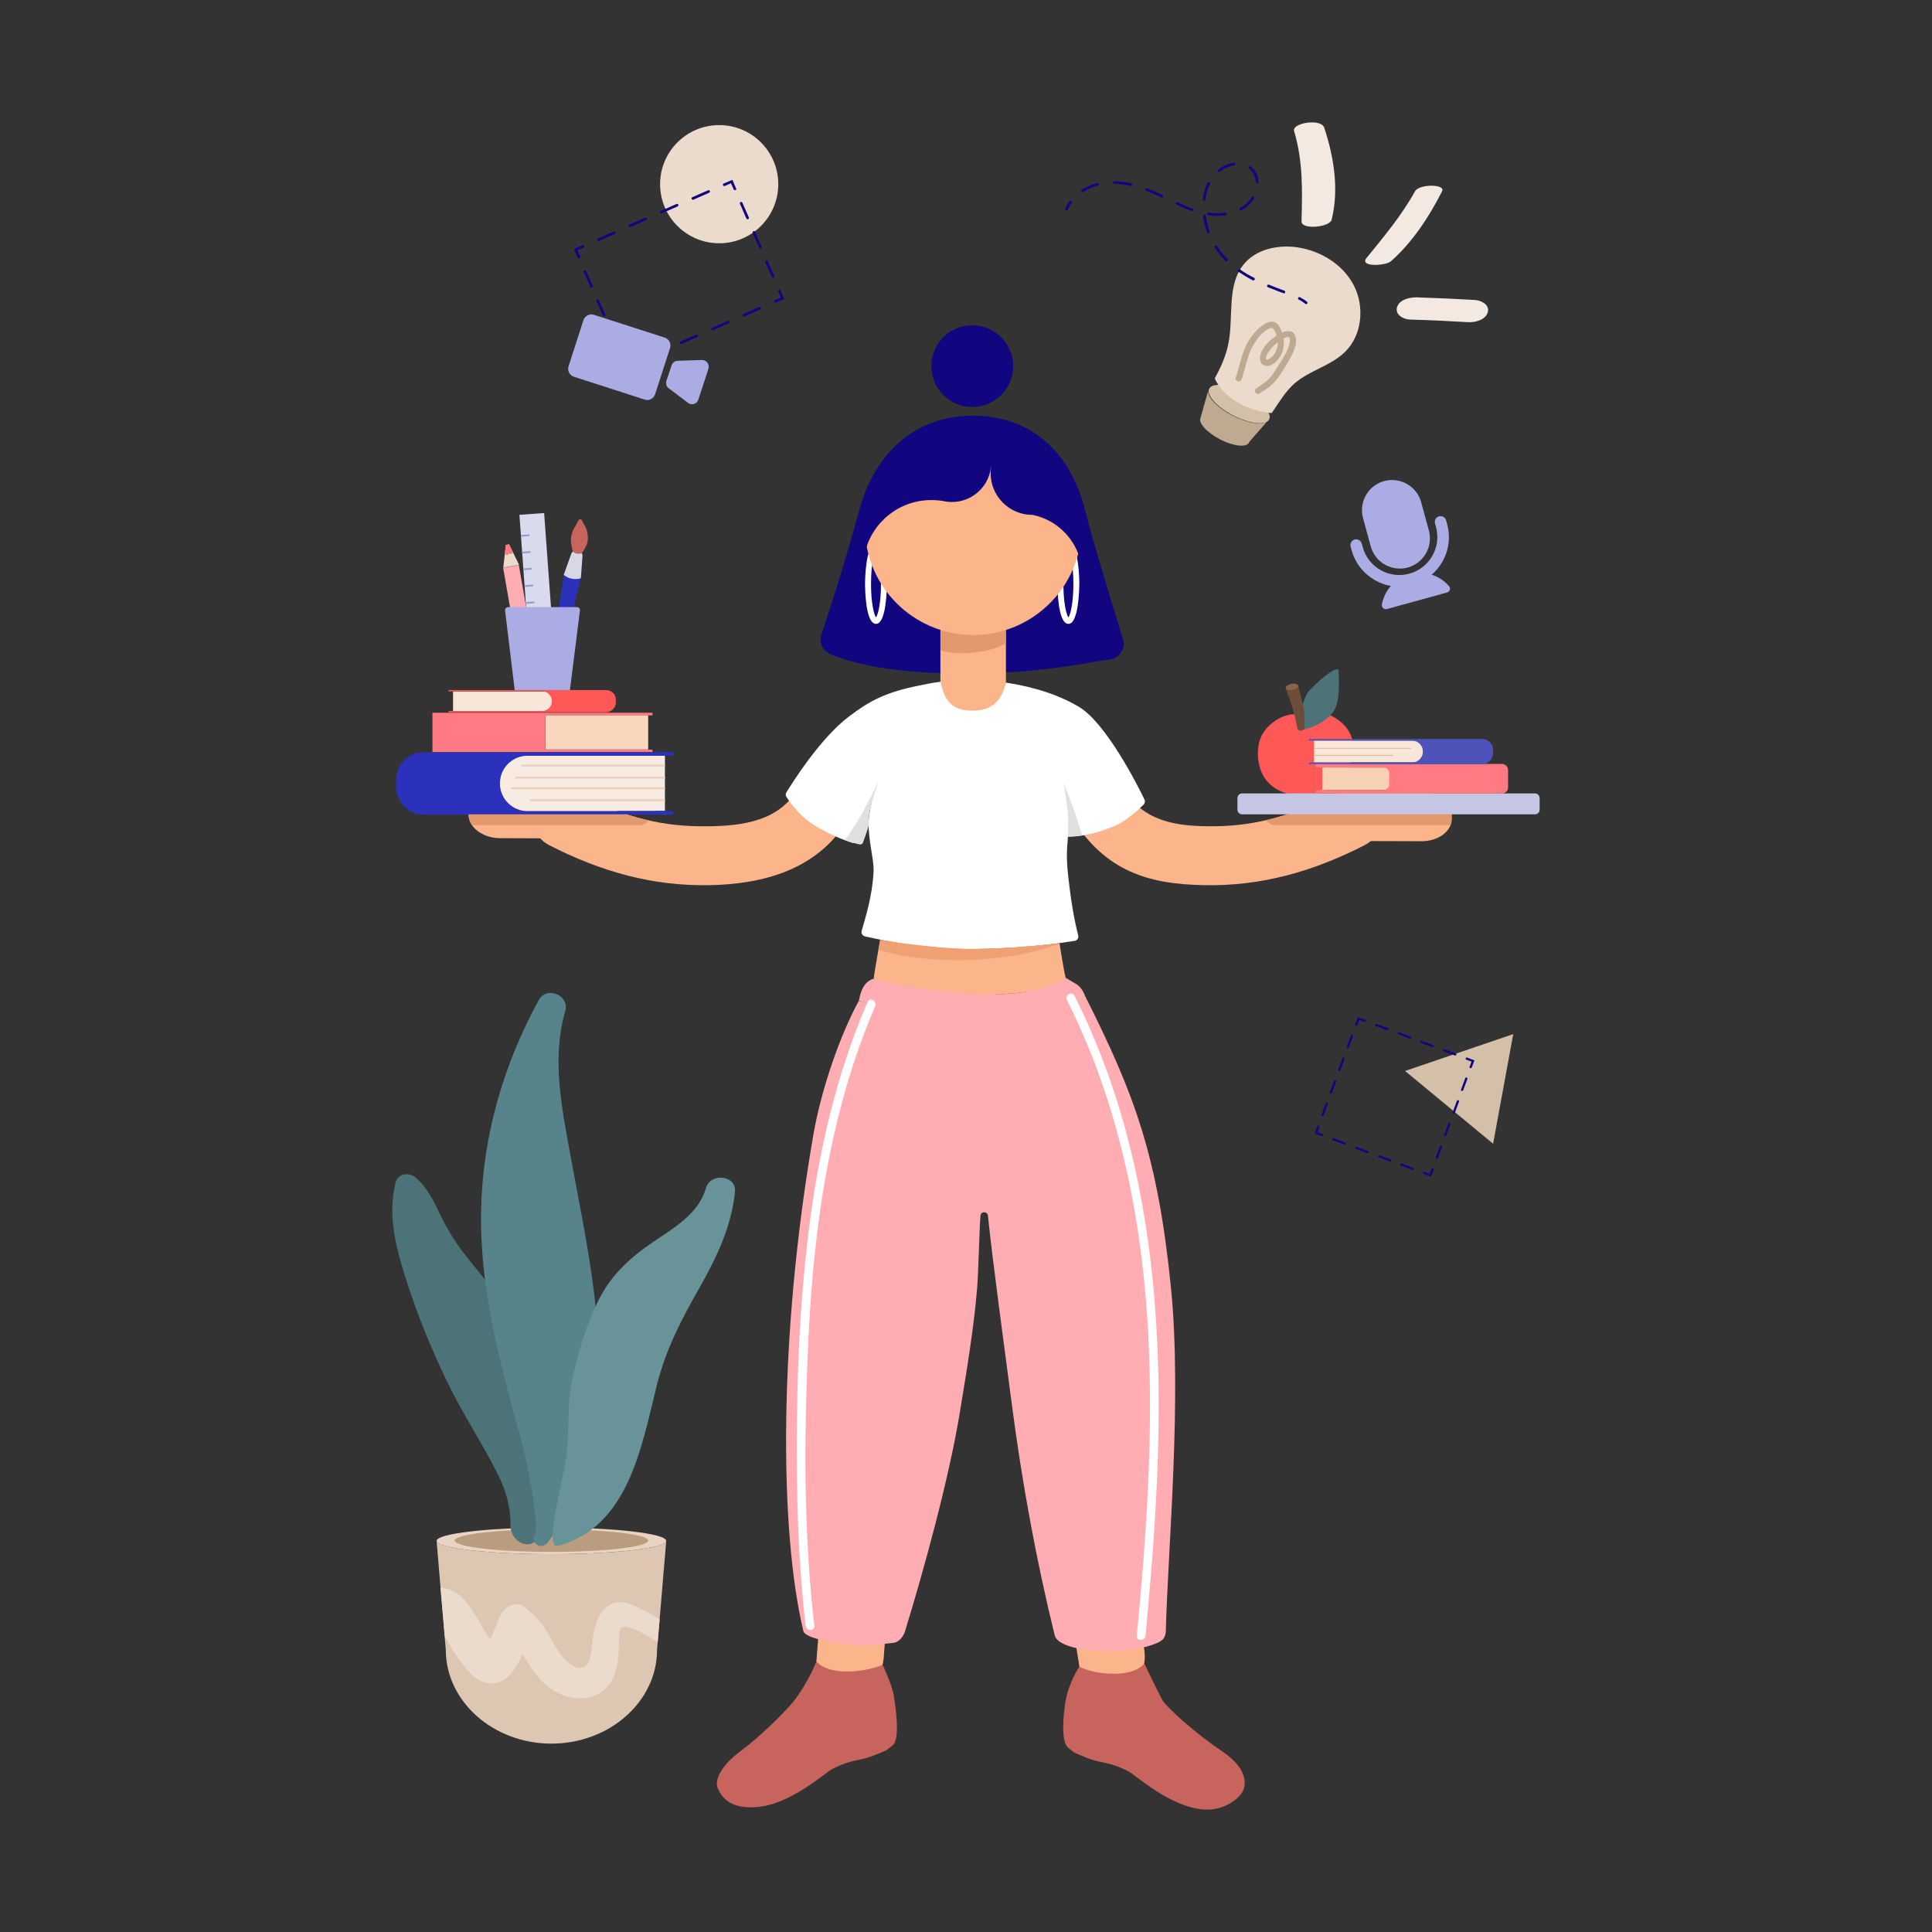 <svg version="1.1" id="Layer_1" xmlns="http://www.w3.org/2000/svg" xmlns:xlink="http://www.w3.org/1999/xlink" x="0px" y="0px"
     viewBox="0 0 1200 1200" style="enable-background:new 0 0 1200 1200;" xml:space="preserve">
<rect x="0" y="0" width="1200" height="1200" fill="#333333" stroke="none"/>
<style type="text/css">
	.st0{fill:#FCB58A;}
	.st1{fill:#7A5734;}
	.st2{fill:#DEC7B2;}
	.st3{fill:#E8D4C1;}
	.st4{fill:#BA9C7E;}
	.st5{fill:#EBDBCD;}
	.st6{fill:#4C7378;}
	.st7{fill:#57848A;}
	.st8{fill:#689399;}
	.st9{fill:#D4BFA9;}
	.st10{fill:#110580;}
	.st11{fill:#001D80;}
	.st12{fill:#FFFFFF;}
	.st13{fill:none;}
	.st14{fill:#E3996D;}
	.st15{fill:#FFADB2;}
	.st16{fill:#AAACE3;}
	.st17{fill:#DADAED;}
	.st18{fill:#989BD7;}
	.st19{fill:#FF7A82;}
	.st20{fill:#2B31BA;}
	.st21{fill:#F8D7BC;}
	.st22{fill:#F8ECE2;}
	.st23{fill:#EBD0BE;}
	.st24{fill:#F8E7D8;}
	.st25{fill:#FF5856;}
	.st26{fill:#D7D7E6;}
	.st27{fill:#C7645D;}
	.st28{fill:#6B4D3A;}
	.st29{fill:#8A634B;}
	.st30{fill:#C5C6E3;}
	.st31{fill:#F8D0B3;}
	.st32{fill:#4E53BA;}
	.st33{fill:#DEBCA7;}
	.st34{fill:#BFA990;}
	.st35{fill:#F3E9E1;}
	.st36{fill:#E0E0E0;}
	.st37{fill:#F0A173;}
</style>
    <g>
	<path class="st0" d="M882.8,522.5l-31.2-0.1c-10.6-0.1-19.3-6.6-19.4-14.4v-2.7c-0.1-7.8,8.4-14.1,18.9-14l31.2,0.1
		c10.6,0.1,19.3,6.6,19.4,14.4v2.7C901.8,516.3,893.3,522.6,882.8,522.5z"/>
        <path class="st0" d="M341.7,520.7l-31.2-0.1c-10.6-0.1-19.3-6.6-19.4-14.4v-2.7c-0.1-7.8,8.4-14.1,18.9-14l31.2,0.1
		c10.6,0.1,19.3,6.6,19.4,14.4v2.7C360.7,514.5,352.2,520.8,341.7,520.7z"/>
        <path class="st0" d="M510.8,984c-1.2,15.9-2.4,31.8-3.7,47.7c-0.8,10.6,11.6,19.1,21.9,18.6c12.4-0.6,19.1-10.1,19.9-20.8
		c1.2-15.9,2.4-31.8,3.7-47.7c0.8-10.6-11.6-19.1-21.9-18.6C518.3,963.8,511.7,973.3,510.8,984L510.8,984z"/>
        <path class="st0" d="M663.1,989c2.5,15.7,5,31.5,7.5,47.2c1.7,10.5,15.7,15.9,25.6,13c11.9-3.5,16.2-14.2,14.5-24.8
		c-2.5-15.7-5-31.5-7.5-47.2c-1.7-10.5-15.7-15.9-25.6-13C665.7,967.7,661.4,978.4,663.1,989L663.1,989z"/>
        <g>
		<path class="st1" d="M301.9,1088.3c0-0.1,0-0.1,0-0.2C301.9,1088.2,301.9,1088.2,301.9,1088.3L301.9,1088.3z"/>
            <g>
			<g>
				<path class="st2" d="M342.5,965.3c-38.7,0-70.2-3.6-71.3-8l5.7,67.5c0,32,29.5,58.2,65.6,58.2l0,0c36.1,0,65.6-26.2,65.6-58.2
					l5.7-67.6l0,0C413,961.7,381.4,965.3,342.5,965.3z"/>
			</g>
                <path class="st3" d="M342.5,965.3c-39.3,0-71.2-3.7-71.3-8.2V957c0.3-4.5,32.1-8.2,71.3-8.2s71,3.7,71.3,8.2v0.1
				C413.6,961.6,381.8,965.3,342.5,965.3z"/>
                <path class="st4" d="M342.5,963.9c-33.1,0-60-3.1-60.1-7v-0.1c0.3-3.8,27.1-6.9,60.1-6.9c33.1,0,59.9,3.1,60.1,6.9v0.1
				C402.5,960.8,375.6,963.9,342.5,963.9z"/>
                <path class="st5" d="M273.6,986.2c4.6,0.1,9.1,1.9,13,5.7c7.3,7.1,11.9,18,17.8,26.3c2.2-4.5,4.2-9.1,5.9-13.8
				c2.1-5.6,9.6-10.8,15.5-6.3c6.3,4.9,11,10.4,15.1,17.2c3.5,5.9,6.4,12.9,11.9,17.3c5.3,4.3,11.3,5.5,13.5-2.1
				c1.9-6.7,1.2-13.8,3.4-20.5c1.8-5.6,4.6-11.3,10.3-13.8c6.7-2.9,13.2,0.7,19.2,3.7c3.6,1.8,7.1,3.7,10.5,5.8l-1.2,14.2
				c-6.1-3.8-13.6-8.5-19.9-9.4c-4-0.6-3.7,2.1-4,5.8c-0.2,3.3-0.2,6.7-0.4,10c-0.4,6.8-1.4,13.6-5.4,19.2
				c-8.6,12.1-24.7,11.5-36,3.8c-6.1-4.1-10.5-9.5-14.4-15.7c-1.3-2-2.5-4.1-3.8-6.2c-4.9,11.3-12.3,21.5-24.6,17.2
				c-7.6-2.7-12.6-11-17.1-17.2c-1.4-1.9-4-6.6-6.6-10.8L273.6,986.2z"/>
		</g>
            <path class="st6" d="M245.7,734.6c1.5-5.8,8.3-6.7,12.3-3.3c7.6,6.4,11.6,15.2,15.8,23.9c4.4,9.2,9.8,17.6,16.1,25.5
			c12.8,16.3,27,31.4,36.3,50.1c18.1,36.2,22.5,78.8,10,117.5c-0.4,1.2,2-4.9-1.9,5.8c-3.5,9.7-17.3,4.5-17.2-6.8
			c0.1-11.1-2.8-21.4-7.7-31.2c-9.7-19.5-21.9-37.7-31.4-57.3c-9.6-19.8-18-40.2-24.8-61.1C246.6,777.4,240.3,755.9,245.7,734.6z"/>
            <path class="st7" d="M334.7,621.1c4.9-8.9,19.2-2.9,16.4,6.9c-8.4,28.6-2.4,58.9,2.8,87.5c5.3,29.2,11.5,58.2,15.1,87.7
			c6.4,52.3,4.3,111.1-28.8,154.9c-3.6,4.7-11.1,0.8-8.1-4.8c3.3-6.2-5-47-8.7-60c-3.7-13.5-7.5-26.9-10.8-40.5
			c-6.6-26.5-12-53.5-13.4-80.8C296.2,718.9,309.3,667.5,334.7,621.1z"/>
            <path class="st8" d="M350.5,912c3.9-17.8,1-36.7,4.8-54.4c3.7-17.4,8.8-35,16.9-50.9c7.7-15.1,19.5-25.8,33.3-35.2
			c13-8.8,28.4-17.5,33-33.6c2.7-9.6,19-8.2,18,2.4c-2.2,21.6-11.3,40.6-21.9,59.3c-11.3,19.8-21.2,38.8-26.7,61.1
			c-9.5,38.2-17.7,87.7-61.2,99.4C341.4,961.5,342.1,950.1,350.5,912z"/>
	</g>
        <path class="st0" d="M341.2,525c31.7,16.2,63.8,25.5,99.7,24.8c33.6-0.7,66.3-9.7,85.2-39.8c12.5-20-19.1-38.4-31.6-18.5
		c-12.8,20.4-38.3,21.9-60.1,21.7c-27-0.2-50.9-7.6-74.7-19.8C338.8,482.7,320.2,514.3,341.2,525L341.2,525z"/>
        <path class="st0" d="M829.1,493.4c-23.9,12.2-47.7,19.6-74.7,19.8c-23,0.2-43.8-2.4-56.8-23.4c-12.4-20-44-1.6-31.6,18.5
		c8.1,13.1,19.1,24.6,32.9,31.5c15.5,7.8,31.8,9.6,48.9,10c35.9,0.7,68-8.6,99.7-24.8C868.5,514.3,850,482.7,829.1,493.4
		L829.1,493.4z"/>
        <polygon class="st9" points="939.9,642.3 927.4,710.4 872.7,665.2 	"/>
        <circle class="st5" cx="446.7" cy="114.4" r="36.7"/>
        <g>
		<path class="st10" d="M481.6,188.1c-0.3,0-0.6-0.2-0.8-0.5c-0.2-0.4,0-0.9,0.4-1.1l3.8-1.7l-1.7-3.8c-0.2-0.4,0-0.9,0.4-1.1
			s0.9,0,1.1,0.4l2.3,5.4l-5.4,2.3C481.8,188.1,481.7,188.1,481.6,188.1z"/>
            <path class="st10" d="M403.6,222.2c-0.3,0-0.6-0.2-0.8-0.5c-0.2-0.4,0-0.9,0.4-1.1l9.8-4.3c0.4-0.2,0.9,0,1.1,0.4s0,0.9-0.4,1.1
			l-9.8,4.3C403.8,222.2,403.7,222.2,403.6,222.2z M423.1,213.7c-0.3,0-0.6-0.2-0.8-0.5c-0.2-0.4,0-0.9,0.4-1.1l9.8-4.3
			c0.4-0.2,0.9,0,1.1,0.4c0.2,0.4,0,0.9-0.4,1.1l-9.8,4.3C423.3,213.7,423.2,213.7,423.1,213.7z M442.6,205.2
			c-0.3,0-0.6-0.2-0.8-0.5c-0.2-0.4,0-0.9,0.4-1.1l9.8-4.3c0.4-0.2,0.9,0,1.1,0.4c0.2,0.4,0,0.9-0.4,1.1l-9.8,4.3
			C442.8,205.2,442.7,205.2,442.6,205.2z M462.1,196.6c-0.3,0-0.6-0.2-0.8-0.5c-0.2-0.4,0-0.9,0.4-1.1l9.8-4.3
			c0.4-0.2,0.9,0,1.1,0.4c0.2,0.4,0,0.9-0.4,1.1l-9.8,4.3C462.3,196.6,462.2,196.6,462.1,196.6z"/>
            <path class="st10" d="M388.8,228.8l-2.3-5.4c-0.2-0.4,0-0.9,0.4-1.1s0.9,0,1.1,0.4l1.7,3.8l3.8-1.7c0.4-0.2,0.9,0,1.1,0.4
			s0,0.9-0.4,1.1L388.8,228.8z"/>
            <path class="st10" d="M383.3,214.9c-0.3,0-0.6-0.2-0.8-0.5l-4-9.1c-0.2-0.4,0-0.9,0.4-1.1s0.9,0,1.1,0.4l4,9.1
			c0.2,0.4,0,0.9-0.4,1.1C383.5,214.8,383.4,214.9,383.3,214.9z M375.3,196.7c-0.3,0-0.6-0.2-0.8-0.5l-4-9.1c-0.2-0.4,0-0.9,0.4-1.1
			s0.9,0,1.1,0.4l4,9.1c0.2,0.4,0,0.9-0.4,1.1C375.6,196.7,375.4,196.7,375.3,196.7z M367.4,178.6c-0.3,0-0.6-0.2-0.8-0.5l-4-9.1
			c-0.2-0.4,0-0.9,0.4-1.1s0.9,0,1.1,0.4l4,9.1c0.2,0.4,0,0.9-0.4,1.1C367.6,178.6,367.5,178.6,367.4,178.6z"/>
            <path class="st10" d="M359.5,160.5c-0.3,0-0.6-0.2-0.8-0.5l-2.3-5.4l5.4-2.3c0.4-0.2,0.9,0,1.1,0.4s0,0.9-0.4,1.1l-3.8,1.7
			l1.7,3.8c0.2,0.4,0,0.9-0.4,1.1C359.7,160.5,359.6,160.5,359.5,160.5z"/>
            <path class="st10" d="M371.8,149.7c-0.3,0-0.6-0.2-0.8-0.5c-0.2-0.4,0-0.9,0.4-1.1l9.8-4.3c0.4-0.2,0.9,0,1.1,0.4s0,0.9-0.4,1.1
			l-9.8,4.3C372.1,149.6,371.9,149.7,371.8,149.7z M391.3,141.1c-0.3,0-0.6-0.2-0.8-0.5c-0.2-0.4,0-0.9,0.4-1.1l9.8-4.3
			c0.4-0.2,0.9,0,1.1,0.4s0,0.9-0.4,1.1l-9.8,4.3C391.6,141.1,391.4,141.1,391.3,141.1z M410.8,132.6c-0.3,0-0.6-0.2-0.8-0.5
			c-0.2-0.4,0-0.9,0.4-1.1l9.8-4.3c0.4-0.2,0.9,0,1.1,0.4c0.2,0.4,0,0.9-0.4,1.1l-9.8,4.3C411.1,132.6,411,132.6,410.8,132.6z
			 M430.4,124.1c-0.3,0-0.6-0.2-0.8-0.5c-0.2-0.4,0-0.9,0.4-1.1l9.8-4.3c0.4-0.2,0.9,0,1.1,0.4c0.2,0.4,0,0.9-0.4,1.1l-9.8,4.3
			C430.6,124,430.5,124.1,430.4,124.1z"/>
            <path class="st10" d="M456.5,118.1c-0.3,0-0.6-0.2-0.8-0.5l-1.7-3.8l-3.8,1.7c-0.4,0.2-0.9,0-1.1-0.4c-0.2-0.4,0-0.9,0.4-1.1
			l5.4-2.3l2.3,5.4c0.2,0.4,0,0.9-0.4,1.1C456.7,118.1,456.6,118.1,456.5,118.1z"/>
            <path class="st10" d="M480.2,172.5c-0.3,0-0.6-0.2-0.8-0.5l-4-9.1c-0.2-0.4,0-0.9,0.4-1.1s0.9,0,1.1,0.4l4,9.1
			c0.2,0.4,0,0.9-0.4,1.1C480.5,172.4,480.3,172.5,480.2,172.5z M472.3,154.3c-0.3,0-0.6-0.2-0.8-0.5l-4-9.1c-0.2-0.4,0-0.9,0.4-1.1
			c0.4-0.2,0.9,0,1.1,0.4l4,9.1c0.2,0.4,0,0.9-0.4,1.1C472.5,154.3,472.4,154.3,472.3,154.3z M464.4,136.2c-0.3,0-0.6-0.2-0.8-0.5
			l-4-9.1c-0.2-0.4,0-0.9,0.4-1.1c0.4-0.2,0.9,0,1.1,0.4l4,9.1c0.2,0.4,0,0.9-0.4,1.1C464.6,136.2,464.5,136.2,464.4,136.2z"/>
	</g>
        <g>
		<path class="st10" d="M888.8,730.9l-4.5-1.7c-0.4-0.1-0.5-0.5-0.4-0.9s0.5-0.6,0.9-0.4l3.2,1.2l1.2-3.2c0.1-0.4,0.5-0.5,0.9-0.4
			s0.5,0.5,0.4,0.9L888.8,730.9z"/>
            <path class="st10" d="M877.4,726.6c-0.1,0-0.2,0-0.2,0l-7-2.6c-0.4-0.1-0.5-0.5-0.4-0.9s0.5-0.6,0.9-0.4l7,2.6
			c0.4,0.1,0.5,0.5,0.4,0.9C878,726.5,877.7,726.6,877.4,726.6z M863.4,721.4c-0.1,0-0.2,0-0.2,0l-7-2.6c-0.4-0.1-0.5-0.5-0.4-0.9
			s0.5-0.5,0.9-0.4l7,2.6c0.4,0.1,0.5,0.5,0.4,0.9C863.9,721.2,863.7,721.4,863.4,721.4z M849.3,716.2c-0.1,0-0.2,0-0.2,0l-7-2.6
			c-0.4-0.1-0.5-0.5-0.4-0.9s0.5-0.6,0.9-0.4l7,2.6c0.4,0.1,0.5,0.5,0.4,0.9C849.9,716,849.6,716.2,849.3,716.2z M835.2,710.9
			c-0.1,0-0.2,0-0.2,0l-7-2.6c-0.4-0.1-0.5-0.5-0.4-0.9s0.5-0.6,0.9-0.4l7,2.6c0.4,0.1,0.5,0.5,0.4,0.9
			C835.8,710.7,835.5,710.9,835.2,710.9z"/>
            <path class="st10" d="M821.2,705.7c-0.1,0-0.2,0-0.2,0l-4.5-1.7l1.7-4.5c0.1-0.4,0.5-0.6,0.9-0.4c0.4,0.1,0.5,0.5,0.4,0.9
			l-1.2,3.2l3.2,1.2c0.4,0.1,0.5,0.5,0.4,0.9C821.7,705.5,821.5,705.7,821.2,705.7z"/>
            <path class="st10" d="M821.4,693.3c-0.1,0-0.2,0-0.2,0c-0.4-0.1-0.5-0.5-0.4-0.9l2.6-7c0.1-0.4,0.5-0.6,0.9-0.4
			c0.4,0.1,0.5,0.5,0.4,0.9l-2.6,7C821.9,693.1,821.6,693.3,821.4,693.3z M826.6,679.3c-0.1,0-0.2,0-0.2,0c-0.4-0.1-0.5-0.5-0.4-0.9
			l2.6-7c0.1-0.4,0.5-0.6,0.9-0.4c0.4,0.1,0.5,0.5,0.4,0.9l-2.6,7C827.2,679.1,826.9,679.3,826.6,679.3z M831.8,665.2
			c-0.1,0-0.2,0-0.2,0c-0.4-0.1-0.5-0.5-0.4-0.9l2.6-7c0.1-0.4,0.5-0.6,0.9-0.4c0.4,0.1,0.5,0.5,0.4,0.9l-2.6,7
			C832.4,665,832.1,665.2,831.8,665.2z M837.1,651.1c-0.1,0-0.2,0-0.2,0c-0.4-0.1-0.5-0.5-0.4-0.9l2.6-7c0.1-0.4,0.5-0.6,0.9-0.4
			c0.4,0.1,0.5,0.5,0.4,0.9l-2.6,7C837.6,651,837.4,651.1,837.1,651.1z"/>
            <path class="st10" d="M842.3,637.1c-0.1,0-0.2,0-0.2,0c-0.4-0.1-0.5-0.5-0.4-0.9l1.7-4.5l4.5,1.7c0.4,0.1,0.5,0.5,0.4,0.9
			s-0.5,0.5-0.9,0.4l-3.2-1.2l-1.2,3.2C842.9,636.9,842.6,637.1,842.3,637.1z"/>
            <path class="st10" d="M903.9,655.6c-0.1,0-0.2,0-0.2,0l-7-2.6c-0.4-0.1-0.5-0.5-0.4-0.9s0.5-0.6,0.9-0.4l7,2.6
			c0.4,0.1,0.5,0.5,0.4,0.9C904.5,655.4,904.2,655.6,903.9,655.6z M889.8,650.4c-0.1,0-0.2,0-0.2,0l-7-2.6c-0.4-0.1-0.5-0.5-0.4-0.9
			s0.5-0.5,0.9-0.4l7,2.6c0.4,0.1,0.5,0.5,0.4,0.9C890.4,650.2,890.1,650.4,889.8,650.4z M875.8,645.1c-0.1,0-0.2,0-0.2,0l-7-2.6
			c-0.4-0.1-0.5-0.5-0.4-0.9s0.5-0.6,0.9-0.4l7,2.6c0.4,0.1,0.5,0.5,0.4,0.9C876.3,644.9,876.1,645.1,875.8,645.1z M861.7,639.9
			c-0.1,0-0.2,0-0.2,0l-7-2.6c-0.4-0.1-0.5-0.5-0.4-0.9s0.5-0.6,0.9-0.4l7,2.6c0.4,0.1,0.5,0.5,0.4,0.9
			C862.3,639.7,862,639.9,861.7,639.9z"/>
            <path class="st10" d="M913.4,663.5c-0.1,0-0.2,0-0.2,0c-0.4-0.1-0.5-0.5-0.4-0.9l1.2-3.2l-3.2-1.2c-0.4-0.1-0.5-0.5-0.4-0.9
			s0.5-0.6,0.9-0.4l4.5,1.7l-1.7,4.5C913.9,663.4,913.7,663.5,913.4,663.5z"/>
            <path class="st10" d="M892.4,719.8c-0.1,0-0.2,0-0.2,0c-0.4-0.1-0.5-0.5-0.4-0.9l2.6-7c0.1-0.4,0.5-0.6,0.9-0.4
			c0.4,0.1,0.5,0.5,0.4,0.9l-2.6,7C893,719.6,892.7,719.8,892.4,719.8z M897.6,705.7c-0.1,0-0.2,0-0.2,0c-0.4-0.1-0.5-0.5-0.4-0.9
			l2.6-7c0.1-0.4,0.5-0.6,0.9-0.4c0.4,0.1,0.5,0.5,0.4,0.9l-2.6,7C898.2,705.6,897.9,705.7,897.6,705.7z M902.9,691.7
			c-0.1,0-0.2,0-0.2,0c-0.4-0.1-0.5-0.5-0.4-0.9l2.6-7c0.1-0.4,0.5-0.6,0.9-0.4c0.4,0.1,0.5,0.5,0.4,0.9l-2.6,7
			C903.4,691.5,903.2,691.7,902.9,691.7z M908.1,677.6c-0.1,0-0.2,0-0.2,0c-0.4-0.1-0.5-0.5-0.4-0.9l2.6-7c0.1-0.4,0.5-0.6,0.9-0.4
			c0.4,0.1,0.5,0.5,0.4,0.9l-2.6,7C908.7,677.4,908.4,677.6,908.1,677.6z"/>
	</g>
        <path class="st10" d="M697.6,397.1c0,0-17.7-56.3-23.6-80.1c-9.2-36.7-34.2-58.8-69.5-58.8c-35.8,0-61,22.5-70.9,59
		c-10.1,37.6-23.4,76.9-23.4,76.9c-1.6,5,0.9,10.3,5.7,12.3c11.4,4.5,35.2,12.5,88.5,11.9c47.6-0.6,72.2-7.3,84.6-8.6
		C695.2,409,699.2,403,697.6,397.1z"/>
        <path class="st0" d="M624.8,379.3h-40.7v69.3c0,5.8,4.7,10.5,10.5,10.5h19.7c5.8,0,10.5-4.7,10.5-10.5V379.3z"/>
        <path class="st11" d="M577,282.9L577,282.9L577,282.9z"/>
        <circle class="st10" cx="603.9" cy="227.4" r="25.4"/>
        <path class="st12" d="M544.1,387.5c-6.6,0-6.8-22.2-6.8-24.7s0.2-24.7,6.8-24.7s6.8,22.2,6.8,24.7
		C550.8,365.3,550.6,387.5,544.1,387.5z M544.1,341.9c-1.2,1.6-3.1,8.7-3.1,20.8s1.9,19.2,3.1,20.8c1.2-1.6,3.1-8.7,3.1-20.8
		S545.3,343.6,544.1,341.9z"/>
        <path class="st12" d="M663.6,387.5c-6.6,0-6.8-22.2-6.8-24.7s0.2-24.7,6.8-24.7s6.8,22.2,6.8,24.7
		C670.3,365.3,670.1,387.5,663.6,387.5z M663.6,341.9c-1.2,1.6-3.1,8.7-3.1,20.8s1.9,19.2,3.1,20.8c1.2-1.6,3.1-8.7,3.1-20.8
		S664.8,343.6,663.6,341.9z"/>
        <circle class="st0" cx="604.5" cy="327.1" r="67.3"/>
        <path class="st10" d="M535.8,332c0.1,1.1,0.2,2.2,0.3,3.2c0,0.1,0,0.3,0,0.4c0.1,1.2,0.3,2.3,0.5,3.5v0.1c0.2,1.2,0.5,2.4,0.7,3.7
		c4.5-18.6,21.2-32.3,41.2-32.3c2.5,0,4.9,0.2,7.3,0.6c1.8,0.4,3.6,0.6,5.5,0.6c12.5,0,22.9-9.5,24.2-21.7c0,0,0.1,0,0.1-0.1
		c-0.2,1.3-0.3,2.6-0.3,3.9c0,14.3,11.6,25.9,25.9,25.9h0.1c14,2.8,25.2,13.2,29.3,26.7l0,0c0.9-3,1.5-6.1,2-9.2c0-0.1,0-0.2,0-0.4
		c0.2-1.3,0.3-2.6,0.4-4c0-0.3,0.1-0.7,0.1-1c0.1-1.5,0.2-3,0.2-4.5c0-1.3,0-2.5-0.1-3.7c0-0.4-0.1-0.7-0.1-1.1
		c-0.1-0.9-0.1-1.8-0.2-2.6c0-0.4-0.1-0.8-0.2-1.2c-0.1-0.8-0.2-1.7-0.3-2.5c-0.1-0.4-0.1-0.8-0.2-1.2c-0.2-0.8-0.3-1.7-0.5-2.5
		c-0.1-0.4-0.2-0.7-0.2-1.1c-0.2-0.9-0.4-1.7-0.7-2.6c-0.1-0.3-0.2-0.6-0.3-0.9c-0.3-0.9-0.6-1.8-0.9-2.7c-0.1-0.2-0.2-0.5-0.2-0.7
		c-0.3-1-0.7-2-1.1-2.9c-0.1-0.1-0.1-0.3-0.2-0.4c-0.4-1.1-0.9-2.2-1.4-3.3l0,0c-5.9-12.6-15.6-23.2-27.6-30.2l0,0
		c-3.8-2.2-7.8-4.1-12-5.5c-0.1,0-0.3-0.1-0.4-0.1c-1.2-0.4-2.4-0.8-3.7-1.1c-0.2-0.1-0.4-0.1-0.6-0.2c-2.7-0.7-5.5-1.3-8.3-1.7
		c-0.4-0.1-0.7-0.1-1.1-0.1c-1.1-0.1-2.1-0.2-3.2-0.3c-0.4,0-0.8-0.1-1.2-0.1c-1.4-0.1-2.8-0.1-4.3-0.1c-38,0-68.8,30.8-68.8,68.8
		c0,1.3,0,2.5,0.1,3.8C535.8,331.6,535.8,331.8,535.8,332z"/>
        <path class="st12" d="M670.1,439c-17.1-10.2-36.7-13.7-45.3-15c-2.7,11.2-8.4,17.4-21,17.4c-12.8,0-17.2-6.4-19.6-17.9
		c-2.6,0.1-10.5,1.7-12.3,2.1c-23.2,4.5-32.6,10.5-44.3,19.2c-17.9,13.4-35.4,41.2-39.2,47.5c-0.5,0.8-0.5,1.8,0,2.6
		c2.1,3.2,7.9,11.5,16.2,16.9c11.6,7.7,25.4,11.9,25.4,11.9s5.6-10.2,7.2-14.1c2.2-5.1,8-22.3,8-22.3s-5.3,11.5-5.7,23.4
		c-0.3,10.9,3.4,23.2,3.1,30.4c-0.8,16.5-5.7,30.7-7.4,37.1c-0.4,1.5,0.5,3.1,2.1,3.4c8.9,2,35.5,8,62.5,7.9
		c35.1,0,59.2-3.8,67.7-5.1c1.6-0.3,2.6-1.8,2.2-3.4c-1.4-5.6-3.8-15.2-6.2-36.6c-1.9-16.8,0.1-20,0-31.8c0-8.7-3.6-26.1-3.6-26.1
		l3.4,33.2c0,0,12.3,0.6,29.9-7.1c6.1-2.7,13.8-9.6,17-12.7c0.9-0.9,1.2-2.3,0.6-3.4C706.4,487.3,686.9,449,670.1,439z"/>
        <path class="st13" d="M584.2,391.2v-11.9h40.7v11.9c25.9-8.2,45.1-31.7,46.9-59.9c-2.2-35.2-31.4-63.1-67.2-63.1
		c-35.7,0-65,27.9-67.2,63.1C539.1,359.5,558.2,383,584.2,391.2z"/>
        <path class="st14" d="M604.5,394.4c-7.1,0-13.9-1.1-20.3-3.1v12.6c6.4,2,13.4,2.1,20.6,1.4c9.5-0.9,13.6-2.7,20-5.5v-8.5
		C618.4,393.3,611.6,394.4,604.5,394.4z"/>
        <path class="st0" d="M546.7,583.8c0,0,33.2,5.6,56.4,5.6c24.6,0,55-3.5,55-3.5s2.7,17.5,3.8,21.3s-20.1,11.4-57.9,10.6
		c-49.5-0.9-61.3-8-61.3-10C542.6,606.4,546.7,583.8,546.7,583.8z"/>
        <g>
		<path class="st15" d="M674,618.7c30.7,61,45.1,99.3,53.3,181.1c6.9,68.8-1.8,160.7-3.2,213.2c0,1.6-0.4,3.2-1.3,4.6
			c-2.5,4-18.5,7.3-22.9,7.6c-22.2,1.5-42.8-1.7-44.8-9.5c-11.4-46.2-20.3-94.9-26.6-143.2c-5.2-40-11.4-84.6-14.9-117.5
			c-0.3-2.7-4.3-2.8-4.6,0c-0.6,5.5-1.3,36.2-2.1,45.3c-2.2,25.8-6.5,51.2-10.7,76.8c-6.6,40.6-22.3,97.9-34.2,136.5
			c-0.8,2.6-3.5,6.2-6.5,6.7c-5.3,0.8-18,1.9-24.7,1.4c-9.9-0.8-30.7-3.7-31.8-8.6c-15-62.5-15.5-183,6.2-308.3
			c5.2-29.8,17.2-63.1,28.2-83.1c0,0,35.5,7,68.1,6.9C640.8,628.4,674,618.7,674,618.7z"/>
	</g>
        <g>
		<path class="st16" d="M400.5,248.2L356.4,234c-2.6-0.9-4.1-3.7-3.3-6.4l9.3-28.8c0.9-2.6,3.7-4.1,6.4-3.3l44.1,14.2
			c2.6,0.9,4.1,3.7,3.3,6.4l-9.3,28.8C406,247.6,403.1,249.1,400.5,248.2z"/>
            <path class="st16" d="M421,224.1c-1.8,0-3.4,1.2-3.9,2.9l-1.6,4.8l-1.6,4.8c-0.5,1.7,0,3.6,1.5,4.6l11.9,9
			c2.3,1.8,5.7,0.7,6.5-2.1l3.1-9.5l3.1-9.5c0.9-2.8-1.2-5.6-4.1-5.5L421,224.1z"/>
	</g>
        <path class="st15" d="M542.6,607.9c0,0-3.9,0.9-6.2,4.9s-2.9,8.8-2.9,8.8s25.7,7.6,74.3,8.9c47.1,1.2,66.2-11.8,66.2-11.8
		s-1.7-5.3-5.7-7.6s-6.6-3.9-6.6-3.9s-14.7,13.1-59.6,9.9C557.3,613.8,542.6,607.9,542.6,607.9z"/>
        <g>
		<g>

				<rect x="326.1" y="319.2" transform="matrix(0.997 -7.276879e-02 7.276879e-02 0.997 -25.735 25.26)" class="st17" width="15.4" height="93.3"/>

            <rect x="323.6" y="332.2" transform="matrix(0.997 -7.276879e-02 7.276879e-02 0.997 -23.347 24.623)" class="st18" width="5.3" height="1.1"/>

            <rect x="324.4" y="342.6" transform="matrix(0.997 -7.276879e-02 7.276879e-02 0.997 -24.102 24.709)" class="st18" width="5.3" height="1.1"/>

            <rect x="325.2" y="353" transform="matrix(0.997 -7.276879e-02 7.276879e-02 0.997 -24.856 24.794)" class="st18" width="5.3" height="1.1"/>

            <rect x="325.9" y="363.4" transform="matrix(0.997 -7.276879e-02 7.276879e-02 0.997 -25.611 24.873)" class="st18" width="5.3" height="1.1"/>

            <rect x="326.7" y="373.9" transform="matrix(0.997 -7.276879e-02 7.276879e-02 0.997 -26.373 24.959)" class="st18" width="5.3" height="1.1"/>

            <rect x="327.4" y="384.3" transform="matrix(0.997 -7.276879e-02 7.276879e-02 0.997 -27.128 25.038)" class="st18" width="5.3" height="1.1"/>

            <rect x="328.2" y="394.7" transform="matrix(0.997 -7.276879e-02 7.276879e-02 0.997 -27.883 25.123)" class="st18" width="5.3" height="1.1"/>
		</g>
            <g>

				<rect x="319" y="351.1" transform="matrix(0.985 -0.172 0.172 0.985 -62.108 61.668)" class="st15" width="9.9" height="74.6"/>
                <polygon class="st5" points="322.4,350.8 312.6,352.5 314.2,338.5 316.2,338.1 			"/>
                <polygon class="st19" points="314.8,344.9 316.2,344 317.3,344.1 318.8,343.4 316.2,338.1 314.2,338.5 313.5,344.1 			"/>
		</g>
            <path class="st20" d="M345.1,410.6L345.1,410.6c-1.7-0.3-2.8-1.9-2.6-3.6l7.6-49.1c0.1-0.4,0.2-0.8,0.3-1.2l4.4-12.4
			c0.6-1.4,2.1-2.3,3.6-2l0.7,0.1c1.5,0.3,2.6,1.7,2.6,3.2l-1,13.1c0,0.4-0.1,0.8-0.2,1.3l-11.7,48.2
			C348.4,409.9,346.8,411,345.1,410.6z"/>
            <g>
			<g>
				<rect x="338.9" y="444.2" class="st21" width="63.7" height="21.3"/>
                <polygon class="st19" points="405.3,442.7 405.3,444.3 338.8,444.3 338.8,465.6 405.3,465.6 405.3,467.2 268.6,467.2
					268.6,442.7 				"/>
			</g>
                <g>
				<path class="st22" d="M318.9,503.7H413v-34.4h-94.1c-4.7,0-8.4,3.8-8.4,8.4v17.5C310.4,499.9,314.2,503.7,318.9,503.7z"/>
                    <path class="st20" d="M263.2,467.2h154c0.6,0,1.1,0.5,1.1,1.1l0,0c0,0.6-0.5,1.1-1.1,1.1h-18.9l0,0h-70.6
					c-9.5,0-17.2,7.7-17.2,17.2l0,0c0,9.5,7.7,17.2,17.2,17.2h87.2l0,0h2.3c0.6,0,1.1,0.5,1.1,1.1l0,0c0,0.6-0.5,1.1-1.1,1.1h-154
					c-9.5,0-17.2-7.7-17.2-17.2v-4.3C246,474.9,253.7,467.2,263.2,467.2z"/>
                    <rect x="323.7" y="474.9" class="st23" width="89.3" height="1.2"/>
                    <rect x="317.3" y="489" class="st23" width="95.7" height="1.2"/>
                    <rect x="329" y="496.4" class="st23" width="84" height="1.2"/>
                    <rect x="320.2" y="482.4" class="st23" width="92.9" height="1.2"/>
			</g>
                <g>
				<g>
					<path class="st24" d="M340,441.8h-58.6v-12.3H340c1.7,0,3,1.3,3,3v6.2C343,440.4,341.7,441.8,340,441.8z"/>
                    <path class="st25" d="M376.4,428.6h-97.5c-0.2,0-0.4,0.2-0.4,0.4l0,0c0,0.2,0.2,0.4,0.4,0.4h57.8c3.4,0,6.1,2.8,6.1,6.1l0,0
						c0,3.4-2.8,6.1-6.1,6.1h-57.8c-0.2,0-0.4,0.2-0.4,0.4l0,0c0,0.2,0.2,0.4,0.4,0.4h97.5c3.4,0,6.1-2.8,6.1-6.1v-1.8
						C382.6,431.3,379.8,428.6,376.4,428.6z"/>
				</g>
			</g>
		</g>
            <path class="st16" d="M315.6,377.1h42.8c1.1,0,2,1,1.8,2.1l-6.2,49.4h-34.3l-6-49.4C313.6,378.1,314.5,377.1,315.6,377.1z"/>
            <path class="st26" d="M359.2,342.1l-0.7-0.1c-1.6-0.3-3.1,0.5-3.7,2l-4.5,12.6c-0.1,0.2-0.1,0.3-0.1,0.5c1.4,1.2,3.2,2.1,5.3,2.4
			c1.9,0.3,3.7,0.2,5.2-0.3c0-0.2,0.1-0.3,0.1-0.5l1-13.3C361.9,343.8,360.8,342.5,359.2,342.1z"/>
            <path class="st27" d="M359.4,323.1c0.4-0.8,1.6-0.8,2,0c0.7,1.4,1.6,3.1,2.3,4.3c1.2,2.1,1.8,7,1.2,9.3c-0.7,2.8-2.7,5.7-3.3,6.6
			c-0.1,0.2-0.3,0.3-0.5,0.4c-0.6,0.2-1.7,0.4-3.2,0.1c-2.1-0.5-2.3-1.9-2.3-1.9s-1.2-4.6-1-7.4s1.7-6.4,2.4-7
			C357.3,327,358.5,324.8,359.4,323.1z"/>
	</g>
        <path class="st27" d="M525.1,1038.2c14,0.2,23.1-4.2,23.1-4.2s5.7,12.1,6.8,18.4s4.4,27.6-0.5,31.6c-5.3,4.4-4.3,3.2-11.1,6.1
		c-9.5,4-13.6,2.1-26.5,8.7c-4.8,2.5-25.6,21.8-46.6,23.6c-17.7,1.5-22.4-7-24.5-11.7s1.7-13.8,14.2-23.1
		c15.2-11.3,30.4-27.5,33.5-31.6c9.4-12.6,13.6-24.2,13.6-24.2S510.7,1037.9,525.1,1038.2z"/>
        <path class="st27" d="M692.8,1039.6c-14,0.2-22.4-4.4-22.4-4.4s-6.3,9.2-8.5,21c-1.1,6.3-3.4,25.2,1.5,29.3
		c5.3,4.4,4.3,3.2,11.1,6.1c9.5,4,13.6,2.1,26.5,8.7c4.8,2.5,25.5,22,46.6,23.6c12.8,1,22.4-7,24.5-11.7s2.3-14.3-13.5-24.8
		s-34.4-27.2-36.8-31.8c-3.7-7-11.1-22.5-11.1-22.5S707.2,1039.3,692.8,1039.6z"/>
        <g>
		<path class="st16" d="M874.4,352.5L874.4,352.5c-10,2.7-20.3-3.2-23-13.1l-4.8-17.6c-2.7-10,3.2-20.3,13.1-23l0,0
			c10-2.7,20.3,3.2,23,13.1l4.8,17.6C890.2,339.4,884.4,349.7,874.4,352.5z"/>
            <path class="st16" d="M877.3,363.3c-16.4,4.5-33.3-5.2-37.8-21.6l-0.6-2.2c-0.5-1.9,0.6-3.9,2.5-4.4s3.9,0.6,4.4,2.5l0.6,2.2
			c3.4,12.5,16.4,20,29,16.5c12.5-3.4,20-16.4,16.5-29l-0.6-2.2c-0.5-1.9,0.6-3.9,2.5-4.4s3.9,0.6,4.4,2.5l0.6,2.2
			C903.4,341.9,893.7,358.8,877.3,363.3z"/>
            <path class="st16" d="M898.8,368c1.8-0.5,2.4-2.6,1.2-4c-5.9-6.7-15.3-9.9-24.4-7.4c-9.2,2.5-15.6,10-17.3,18.8
			c-0.3,1.8,1.3,3.3,3.1,2.9L898.8,368z"/>
	</g>
        <g>
		<path class="st25" d="M783.5,457.2c3.6-7.6,13.5-14.1,21-13.5s5.1,0.8,7.5,0.6s6.1-2.7,11.1-1.2c5.6,1.7,17.4,7.9,17.6,21.7
			c0.2,11.8-8.4,25.3-24,28.4s-26.1-2.7-30.8-9.4C780.5,476.1,780,464.5,783.5,457.2z"/>
            <path class="st6" d="M807.8,453.5c0,0-1.2-17.7,6-25.2c8-8.3,18.5-16.1,17.7-11c-0.2,1.2,1.5,18.3-3.3,24.7
			C820.9,451.8,807.8,453.5,807.8,453.5z"/>
            <path class="st28" d="M805.9,452.8c0,0-1.4-7.6-2.7-11.9c-2.8-8.8-4.6-13-4.6-13l7.8-1.7c0,0,2.9,10.4,3.4,14.4
			c1,7.1,0.4,11.8,0.4,11.8s-1,1.6-2.4,1.4C806.2,453.8,805.9,452.8,805.9,452.8z"/>

            <ellipse transform="matrix(0.985 -0.172 0.172 0.985 -61.354 143.944)" class="st29" cx="802.4" cy="427.1" rx="4" ry="1.9"/>
	</g>
        <path class="st30" d="M953.5,505.8h-182c-1.6,0-2.9-1.3-2.9-2.9v-7.2c0-1.6,1.3-2.9,2.9-2.9h181.9c1.6,0,2.9,1.3,2.9,2.9v7.2
		C956.3,504.5,955,505.8,953.5,505.8z"/>
        <g>
		<path class="st31" d="M861.1,490.7h-39.8v-14h39.8c1.1,0,1.9,0.9,1.9,1.9v10.1C863.1,489.8,862.2,490.7,861.1,490.7z"/>
            <path class="st19" d="M932.8,474.5h-79h-34.7H818c-0.6,0-1.1,0.5-1.1,1.1s0.5,1.1,1.1,1.1h3.3l0,0h37.8c2.2,0,3.9,1.8,3.9,3.9v6.2
			c0,2.2-1.8,3.9-3.9,3.9h-8.6l0,0h-32.2c-0.6,0-1.1,0.5-1.1,1.1s0.5,1.1,1.1,1.1h0.8H854h78.8c2.2,0,3.9-1.8,3.9-3.9v-10.5
			C936.7,476.2,935,474.5,932.8,474.5z"/>
            <path class="st24" d="M880.5,473.5h-64.3V460h64.3c1.9,0,3.4,1.5,3.4,3.4v6.7C883.9,472,882.4,473.5,880.5,473.5z"/>
            <path class="st32" d="M920.7,459H813.4c-0.3,0-0.5,0.2-0.5,0.5l0,0c0,0.3,0.2,0.5,0.5,0.5H877c3.7,0,6.8,3,6.8,6.8l0,0
			c0,3.7-3,6.8-6.8,6.8h-63.6c-0.3,0-0.5,0.2-0.5,0.5l0,0c0,0.3,0.2,0.5,0.5,0.5h107.2c3.7,0,6.8-3,6.8-6.8v-2
			C927.4,462,924.4,459,920.7,459z"/>
            <path class="st33" d="M865.1,469.5h-49v-0.6h49c0.2,0,0.3,0.1,0.3,0.3l0,0C865.5,469.4,865.3,469.5,865.1,469.5z"/>
            <path class="st33" d="M876.4,465.1h-60.2v-0.6h60.2c0.2,0,0.3,0.1,0.3,0.3l0,0C876.7,464.9,876.6,465.1,876.4,465.1z"/>
	</g>
        <g>

			<ellipse transform="matrix(0.457 -0.89 0.89 0.457 194.647 820.897)" class="st9" cx="769.3" cy="251.1" rx="8" ry="20.9"/>
            <g>
			<g>
				<path class="st5" d="M754.5,235c3.8-6.9,7-14,8.5-21.7c3.3-16.6-1.2-35.9,9.4-49c7.6-9.5,21.2-12.4,33.2-10.7
					c14.7,2.1,28.7,10.7,35.4,23.9s5,30.8-5.6,41.1c-8.9,8.7-22.2,11.5-31.5,19.7c-5.2,4.6-8.9,10.7-12.8,16.5l-1.3,1.8
					C761.4,253.5,754.5,235,754.5,235z"/>
			</g>
		</g>
            <path class="st34" d="M804.7,209.3c-1.2-4.4-5-4.2-8.4-2.7c-0.8-2.4-2.1-5.5-4.6-6.5c-2.8-1.1-6,0.8-8.2,2.5
			c-4.8,3.7-8.5,9.1-10.7,14.7s-3.3,11.6-5.3,17.3c-0.8,2.3,2.9,3.3,3.7,1c2.5-7.2,3.5-15.1,7.5-21.7c2.2-3.7,5.4-8,9.5-9.7
			c1.3-0.6,2.2-0.7,3.1,0.6c0.7,1,1.2,2.2,1.5,3.3c0,0.1,0.1,0.2,0.1,0.3c-0.5,0.3-0.9,0.6-1.3,0.9c-3.9,2.9-9.1,8.1-9,13.4
			c0,2.4,1.5,4.4,4,4.6c2.7,0.2,5.4-1.9,7.1-3.9c3.2-3.7,4.2-8.5,3.5-13.2c0.9-0.5,1.7-0.8,2.5-0.9c2.4-0.2,1.3,3.7,1,5
			c-1.2,4.3-3.7,8.1-6.1,11.8c-1.8,2.8-3.4,5.8-5.6,8.3c-2.4,2.8-5.6,4.7-8.6,6.7c-2.1,1.3-0.2,4.6,1.9,3.3c3.6-2.3,7.3-4.6,10-7.9
			c2.9-3.5,5.3-7.5,7.6-11.4C802.4,220.8,806.1,214.4,804.7,209.3z M793.3,215.8c-0.5,2-1.4,3.9-2.8,5.4c-0.8,0.9-4.5,3.9-4.2,1.1
			c0.2-1.7,1.5-3.5,2.5-4.9c1.3-1.8,3-3.4,4.8-4.8C793.6,213.6,793.6,214.7,793.3,215.8z"/>
            <path class="st34" d="M765.7,258.2c-9.3-4.7-15.6-11.3-15.3-15.4l0,0l-4.7,16.6c-1.6,3.2,3.8,9.2,12.1,13.5s16.4,5.2,18,2
			c0.1-0.2,0.1-0.3,0.2-0.5l0,0l11.1-12.7l0,0C784,264.3,775,263,765.7,258.2z"/>
	</g>
        <g>
		<path class="st10" d="M662.4,130.7c-0.1,0-0.2,0-0.3-0.1c-0.4-0.2-0.6-0.7-0.4-1.1c0.7-1.6,1.5-3.1,2.6-4.5
			c0.3-0.4,0.8-0.5,1.2-0.2s0.5,0.8,0.2,1.2c-1,1.3-1.8,2.7-2.4,4.2C663.1,130.5,662.8,130.7,662.4,130.7z"/>
            <path class="st10" d="M797.5,182.2c-0.1,0-0.2,0-0.3-0.1l-1.2-0.4c-2.7-1-5.5-2.1-8.5-3.3c-0.4-0.2-0.6-0.7-0.5-1.1
			c0.2-0.4,0.7-0.6,1.1-0.5c2.9,1.2,5.7,2.3,8.4,3.3l1.2,0.4c0.4,0.2,0.7,0.7,0.5,1.1C798.2,182,797.9,182.2,797.5,182.2z
			 M778.5,174.2c-0.1,0-0.3,0-0.4-0.1c-3.3-1.7-6.2-3.5-9-5.4c-0.4-0.3-0.5-0.8-0.2-1.2c0.3-0.4,0.8-0.5,1.2-0.2
			c2.7,1.9,5.5,3.6,8.8,5.2c0.4,0.2,0.6,0.7,0.4,1.1C779.1,174,778.8,174.2,778.5,174.2z M761.7,162.3c-0.2,0-0.4-0.1-0.6-0.3
			c-2.5-2.5-4.7-5.3-6.6-8.2c-0.3-0.4-0.1-0.9,0.3-1.2c0.4-0.3,0.9-0.1,1.2,0.3c1.8,2.8,3.9,5.4,6.4,7.9c0.3,0.3,0.3,0.9,0,1.2
			C762.1,162.2,761.9,162.3,761.7,162.3z M750.6,145c-0.3,0-0.7-0.2-0.8-0.6c-1.2-3.3-2.1-6.7-2.6-10.2c-0.1-0.5,0.3-0.9,0.7-1
			c0.5-0.1,0.9,0.3,1,0.7c0.5,3.3,1.3,6.6,2.5,9.8c0.2,0.4-0.1,0.9-0.5,1.1C750.8,145,750.7,145,750.6,145z M756.2,134.1
			c-1.9,0-3.8-0.1-5.7-0.4c-0.5-0.1-0.8-0.5-0.7-1s0.5-0.8,1-0.7c1.8,0.3,3.7,0.4,5.5,0.4l0,0c1.6,0,3.1-0.1,4.6-0.3
			c0.5-0.1,0.9,0.3,1,0.7s-0.3,0.9-0.7,1C759.4,134,757.8,134.1,756.2,134.1L756.2,134.1z M740.6,131.1c-0.1,0-0.2,0-0.3,0
			c-2.9-1-5.8-2.3-9.6-4c-0.4-0.2-0.6-0.7-0.4-1.1s0.7-0.6,1.1-0.4c3.7,1.7,6.6,3,9.5,4c0.4,0.2,0.7,0.6,0.5,1.1
			C741.3,130.9,740.9,131.1,740.6,131.1z M770.7,130.7c-0.3,0-0.6-0.2-0.7-0.4c-0.2-0.4-0.1-0.9,0.3-1.2c1.6-0.9,3-1.9,4.3-3.1
			c1.1-1,2.1-2.2,2.9-3.6c0.2-0.4,0.8-0.5,1.2-0.3s0.5,0.8,0.3,1.2c-0.9,1.5-2,2.8-3.2,3.9c-1.4,1.3-2.9,2.4-4.6,3.3
			C771,130.7,770.8,130.7,770.7,130.7z M747.9,124.7L747.9,124.7c-0.6-0.1-0.9-0.5-0.8-0.9c0.4-3.7,1.4-7.1,2.9-10.2
			c0.2-0.4,0.7-0.6,1.1-0.4c0.4,0.2,0.6,0.7,0.4,1.1c-1.4,2.9-2.4,6.1-2.8,9.6C748.7,124.4,748.3,124.7,747.9,124.7z M721.7,122.7
			c-0.1,0-0.2,0-0.4-0.1c-1.1-0.5-2.2-1-3.3-1.5c-2.2-1-4.2-1.8-6.1-2.6c-0.4-0.2-0.7-0.7-0.5-1.1c0.2-0.4,0.7-0.7,1.1-0.5
			c2,0.8,4,1.6,6.2,2.6c1.1,0.5,2.2,1,3.3,1.5c0.4,0.2,0.6,0.7,0.4,1.1C722.3,122.5,722,122.7,721.7,122.7z M672.4,119.4
			c-0.3,0-0.6-0.1-0.7-0.4c-0.3-0.4-0.1-0.9,0.3-1.2c2.9-1.9,6.2-3.3,9.7-4.2c0.5-0.1,0.9,0.2,1,0.6c0.1,0.5-0.2,0.9-0.6,1
			c-3.3,0.9-6.4,2.2-9.2,4C672.8,119.4,672.6,119.4,672.4,119.4z M702.4,115.5c-0.1,0-0.1,0-0.2,0c-3.5-0.8-6.9-1.2-10.1-1.3
			c-0.5,0-0.8-0.4-0.8-0.9s0.4-0.8,0.8-0.8l0,0c3.3,0.1,6.8,0.5,10.4,1.3c0.5,0.1,0.7,0.6,0.6,1
			C703.1,115.3,702.8,115.5,702.4,115.5z M780.8,113.9c-0.5,0-0.8-0.4-0.8-0.8c-0.1-2.9-1.2-5.4-2.9-7.2c-0.4-0.4-0.8-0.8-1.2-1.1
			s-0.4-0.8-0.2-1.2c0.3-0.4,0.8-0.4,1.2-0.2c0.5,0.4,1,0.8,1.4,1.3c2.1,2.2,3.3,5,3.4,8.3C781.7,113.5,781.3,113.9,780.8,113.9
			C780.9,113.9,780.8,113.9,780.8,113.9z M757.1,106.8c-0.3,0-0.5-0.1-0.7-0.3c-0.3-0.4-0.2-0.9,0.2-1.2c2.9-2.2,6.4-3.7,9.8-4.2
			c0.5-0.1,0.9,0.3,1,0.7c0.1,0.5-0.3,0.9-0.7,1c-3.2,0.4-6.4,1.8-9,3.9C757.5,106.8,757.3,106.8,757.1,106.8z"/>
            <path class="st10" d="M811.3,188.9c-0.2,0-0.4-0.1-0.6-0.2c-0.9-0.8-2.2-1.7-4-2.6c-0.4-0.2-0.6-0.7-0.4-1.1
			c0.2-0.4,0.7-0.6,1.1-0.4c1.9,1,3.3,1.9,4.4,2.8c0.3,0.3,0.4,0.9,0.1,1.2C811.8,188.8,811.5,188.9,811.3,188.9z"/>
	</g>
        <g>
		<path class="st35" d="M803.8,81.4c5.6,19,5.1,36.6,4.6,56.1c-0.1,5.4,17.5,3.7,18.7-1c4.7-18.8,1.4-39.1-4.6-57.2
			C820.6,73.4,802.3,76.3,803.8,81.4L803.8,81.4z"/>
            <path class="st35" d="M878.9,118.8c-8.5,15.3-19.2,28-30.1,41.4c-4.8,5.9,12,4.9,15.1,2.1c13.4-11.8,23.8-27.7,31.8-43.5
			C898.1,114.2,881.4,114.2,878.9,118.8L878.9,118.8z"/>
            <path class="st35" d="M875.9,198.5c12,0.3,24,0.9,35.9,1.6c4.3,0.3,11-1.4,12.3-6.2c1.3-4.8-4.4-7.4-8.2-7.6
			c-12-0.7-23.9-1.2-35.9-1.6c-4.3-0.1-10.9,1.3-12.3,6.2C866.4,195.7,872,198.4,875.9,198.5L875.9,198.5z"/>
	</g>
        <path class="st36" d="M660.6,486.1c0,0,2.6,14.8,2.8,22c0.1,4.4,0,11.4,0,11.4s3.3,0,5-0.2c1.7-0.1,3.7-0.5,3.7-0.5
		s-2-6.6-4.1-13.2C666,499.8,660.6,486.1,660.6,486.1z"/>
        <path class="st36" d="M545.7,485.3c0,0-3.6,10.3-5.2,16.9c-1.2,5-0.7,9.4-1,10.6c-0.4,2.1-2.5,7.9-3.5,10.6c-0.3,0.8-1.2,1.3-2,1.1
		c-1.4-0.3-3.5-0.8-5.1-1.3c-2.6-0.8-4.4-1.6-4-1.4c0,0,5.6-8,9.6-14.8C537.9,501.2,545.7,485.3,545.7,485.3z"/>
        <path class="st12" d="M662.7,621.2c22.7,45,36.6,94,44.1,143.7c8,52.6,8.7,106.1,6.2,159.2c-1.4,30.7-4,61.3-6.9,91.9
		c-0.3,3.5,5.1,3.4,5.4,0c5.2-54.9,9.3-110,7.9-165.1c-1.3-51.5-7.4-103.1-21.3-152.7c-7.7-27.4-17.9-54.2-30.7-79.7
		C665.8,615.4,661.1,618.1,662.7,621.2L662.7,621.2z"/>
        <path class="st12" d="M538.9,622.3c-19.8,45.7-30.8,94.5-36.8,143.8c-6.2,50.7-7.7,102.1-7.1,153.1c0.4,30.3,1.9,60.5,5.4,90.6
		c0.4,3.4,5.8,3.5,5.4,0c-6.1-52.6-6.4-105.7-4.5-158.6c1.7-49.3,5.9-98.8,16.9-147.1c6.1-27,14.4-53.7,25.4-79.1
		C544.9,621.9,540.3,619.1,538.9,622.3L538.9,622.3z"/>
        <path class="st20" d="M417.1,503.7h-2.3h-7.5c-0.5,0.8-1.1,1.5-1.8,2.1H417c0.6,0,1.1-0.5,1.1-1.1l0,0
		C418.2,504.2,417.7,503.7,417.1,503.7z"/>
        <path class="st20" d="M417.1,469.3c0.6,0,1.1-0.5,1.1-1.1s-0.5-1.1-1.1-1.1h-7.8v2.1L417.1,469.3L417.1,469.3z"/>
        <path class="st14" d="M403,509.6c-4.6-1-9.2-2.3-13.7-3.8H291v0.3c0,2.3,0.8,4.4,2.2,6.4h104.1C399.4,512.5,401.3,511.5,403,509.6z
		"/>
        <path class="st14" d="M786.1,509.5c1.7,1.9,3.7,3,5.8,3h109c0.5-1.3,0.8-2.6,0.7-4.1v-2.6H799.4C795,507.2,790.6,508.5,786.1,509.5
		z"/>
        <path class="st37" d="M603.1,589.4c-23.2,0-56.4-5.6-56.4-5.6s-0.5,2.6-1.1,6.1c15,4.7,35.3,7.1,57.6,6.3c21-0.8,40-4.5,54.4-9.8
		c0.2-0.1,0.3-0.2,0.5-0.3c0-0.1,0-0.2,0-0.2S627.6,589.5,603.1,589.4z"/>
</g>
</svg>
